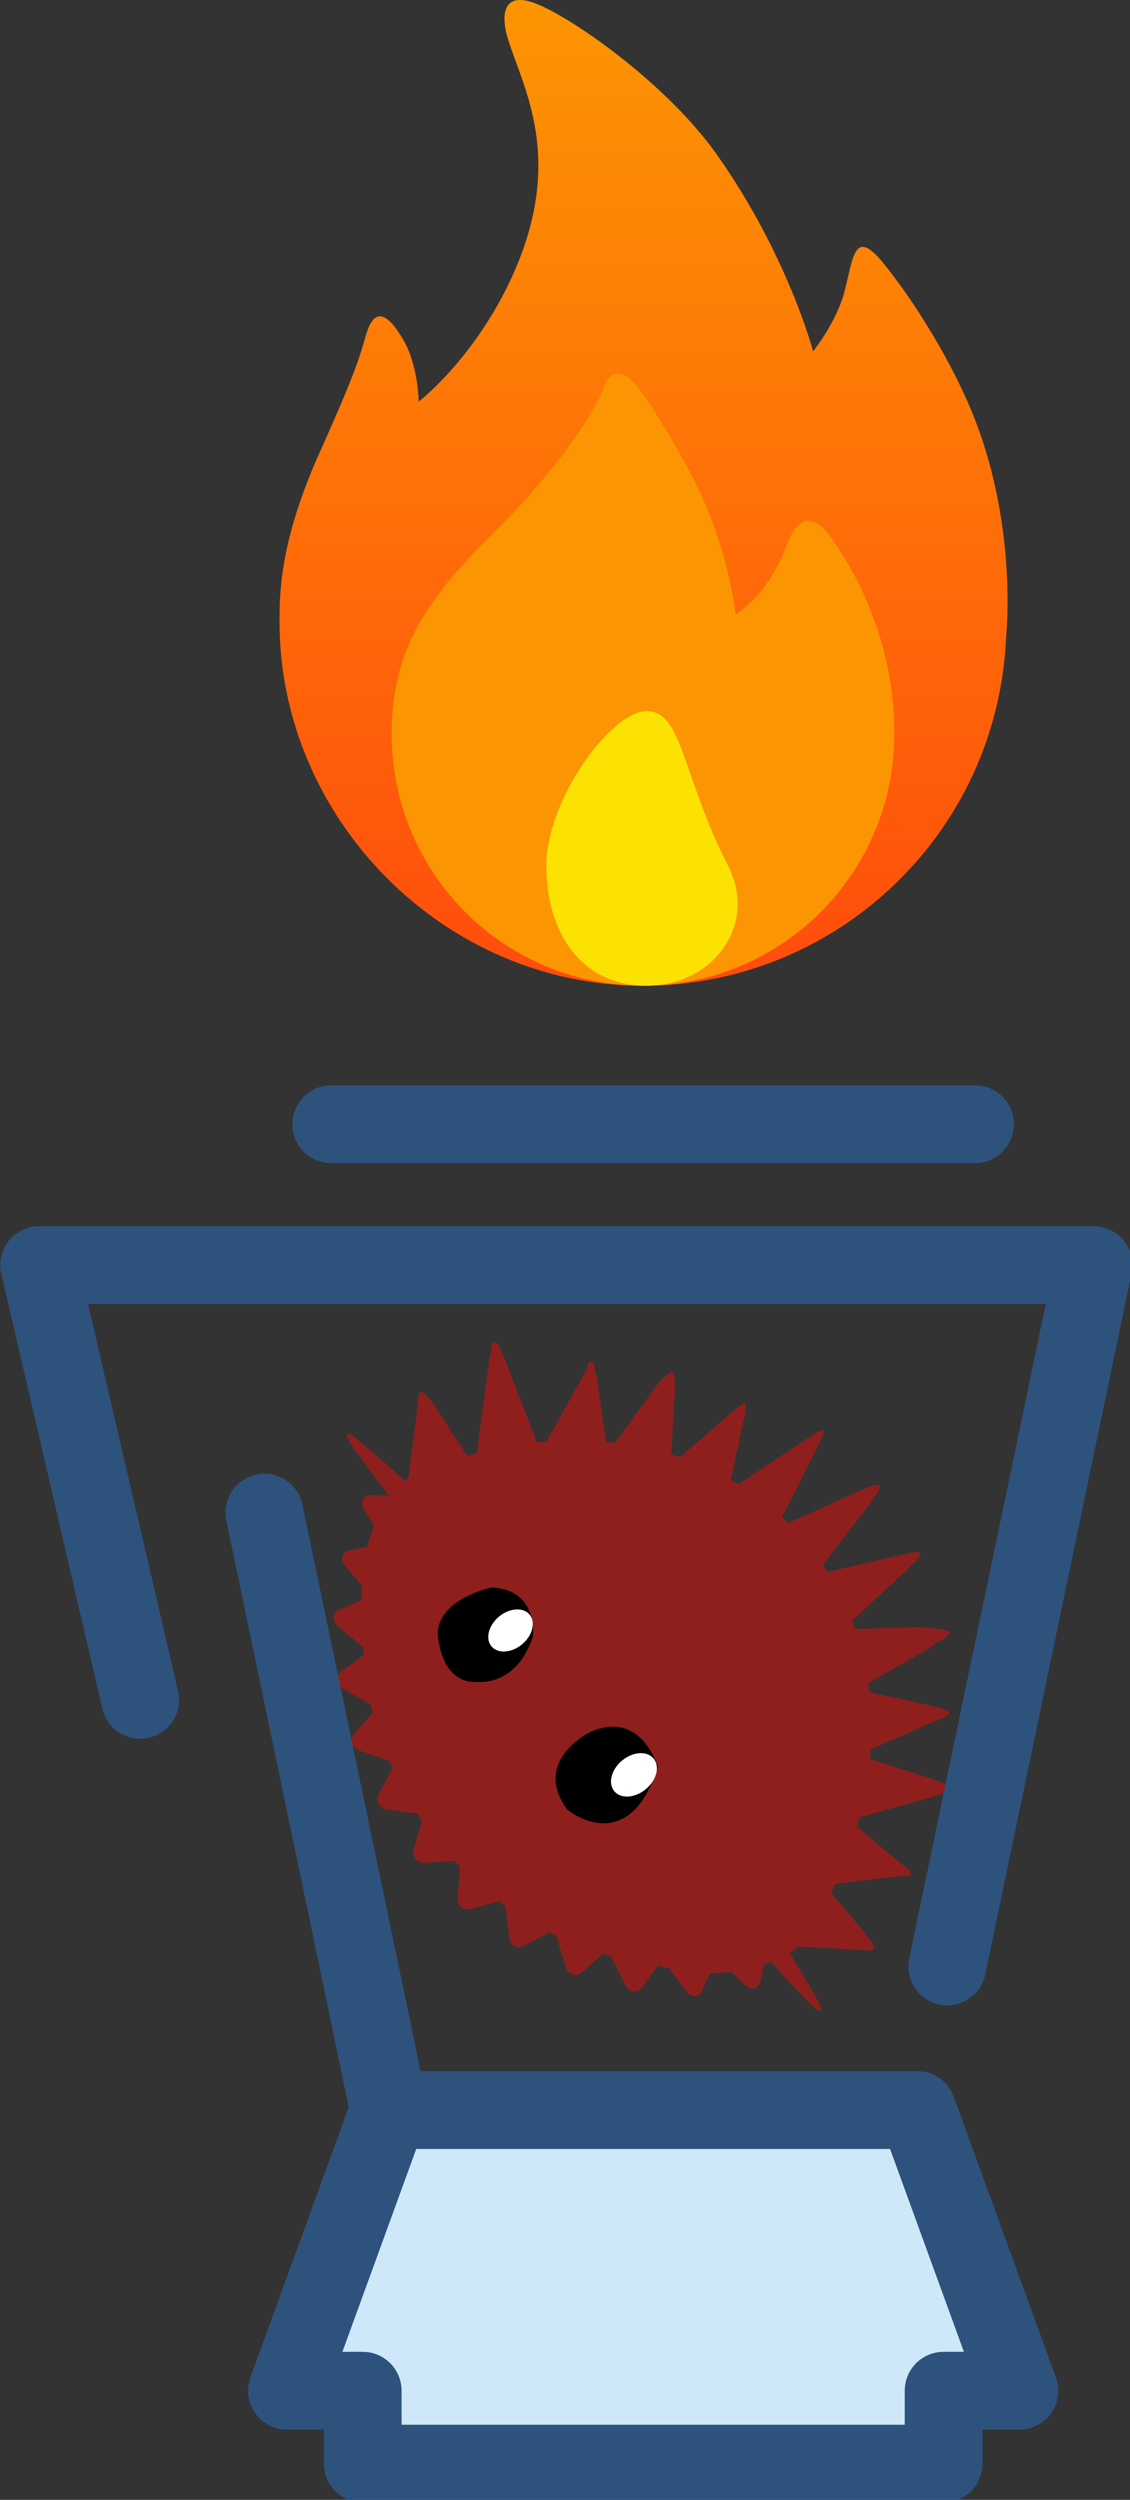 <?xml version="1.0" encoding="UTF-8" standalone="no"?>
<!-- Created with Inkscape (http://www.inkscape.org/) -->

<svg
   width="33.903mm"
   height="74.962mm"
   viewBox="0 0 33.903 74.962"
   version="1.1"
   id="svg864"
   xml:space="preserve"
   inkscape:version="1.2.2 (b0a8486541, 2022-12-01)"
   sodipodi:docname="featured.svg"
   inkscape:export-filename="featured.jpg"
   inkscape:export-xdpi="154.52608"
   inkscape:export-ydpi="154.52608"
   xmlns:inkscape="http://www.inkscape.org/namespaces/inkscape"
   xmlns:sodipodi="http://sodipodi.sourceforge.net/DTD/sodipodi-0.dtd"
   xmlns="http://www.w3.org/2000/svg"
   xmlns:svg="http://www.w3.org/2000/svg"><rect x="0" y="0" width="33.903" height="74.962" fill="#333333" stroke="none"/><sodipodi:namedview
     id="namedview866"
     pagecolor="#ffffff"
     bordercolor="#000000"
     borderopacity="0.25"
     inkscape:showpageshadow="2"
     inkscape:pageopacity="0.0"
     inkscape:pagecheckerboard="0"
     inkscape:deskcolor="#d1d1d1"
     inkscape:document-units="mm"
     showgrid="false"
     showguides="true"
     inkscape:zoom="0.75009824"
     inkscape:cx="266.63174"
     inkscape:cy="-81.989261"
     inkscape:window-width="2560"
     inkscape:window-height="1403"
     inkscape:window-x="1920"
     inkscape:window-y="0"
     inkscape:window-maximized="1"
     inkscape:current-layer="layer1" /><defs
     id="defs861"><style
       id="style2095">

      .cls-3 {
        fill: url(#linear-gradient-1);
      }

      .cls-4 {
        fill: #fc9502;
      }

      .cls-5 {
        fill: #fce202;
      }
    </style><linearGradient
       id="linear-gradient-1"
       gradientUnits="userSpaceOnUse"
       x1="94.141"
       y1="255"
       x2="94.141"
       y2="0.188"><stop
         offset="0"
         stop-color="#ff4c0d"
         id="stop2097" /><stop
         offset="1"
         stop-color="#fc9502"
         id="stop2099" /></linearGradient></defs><g
     inkscape:label="Layer 1"
     inkscape:groupmode="layer"
     id="layer1"
     transform="translate(-58.501,-186.335)"><g
       transform="matrix(0.015,0.018,-0.018,0.015,77.187,220.358)"
       id="g1011">
	<g
   id="g841">
		<path
   inkscape:connector-curvature="0"
   id="path833"
   d="m 146.014,554.568 c 1.591,3.545 5.165,6.132 9.438,6.83 l 42.059,6.831 c 1.581,2.84 3.243,5.638 4.911,8.414 l -18.34,33.827 c -1.888,3.447 -1.577,7.5 0.781,10.702 2.349,3.221 6.4,5.152 10.76,5.091 l 42.82,-0.495 c 2.171,2.474 4.378,4.926 6.632,7.333 l -10.506,36.433 c -1.063,3.699 0.122,7.617 3.146,10.377 3.008,2.749 7.431,3.947 11.671,3.155 l 41.844,-7.838 c 2.662,2.061 5.372,4.098 8.109,6.094 l -2.189,37.566 c -0.23,3.802 1.81,7.46 5.388,9.639 3.576,2.194 8.159,2.604 12.14,1.1 l 39.174,-14.833 c 3.104,1.573 6.225,3.132 9.381,4.642 l 6.194,37.179 c 0.626,3.767 3.436,7.009 7.425,8.542 3.976,1.538 8.571,1.153 12.125,-1.009 l 35.074,-21.251 c 3.396,1.021 6.807,2.001 10.265,2.942 l 14.3,35.416 c 1.455,3.609 4.91,6.306 9.169,7.127 4.244,0.814 8.649,-0.345 11.652,-3.066 l 29.687,-26.946 c 3.522,0.409 7.048,0.789 10.584,1.114 l 21.947,32.409 c 2.226,3.281 6.218,5.33 10.565,5.413 4.334,0.083 8.41,-1.812 10.733,-5.008 l 23.126,-31.552 c 3.547,-0.188 7.099,-0.435 10.628,-0.709 l 28.682,28.058 c 2.905,2.835 7.279,4.161 11.538,3.509 4.282,-0.666 7.842,-3.222 9.418,-6.773 l 15.601,-34.846 c 3.479,-0.81 6.926,-1.668 10.365,-2.55 l 34.257,22.572 c 3.483,2.302 8.062,2.861 12.1,1.468 4.025,-1.379 6.964,-4.513 7.725,-8.252 l 7.556,-36.917 c 3.208,-1.389 6.385,-2.818 9.552,-4.281 l 38.6,16.313 c 3.92,1.661 8.535,1.422 12.17,-0.636 3.65,-2.042 5.828,-5.619 5.732,-9.426 l -0.802,-37.625 c 2.803,-1.892 5.578,-3.823 8.327,-5.78 l 41.521,9.426 c 4.218,0.946 8.677,-0.075 11.79,-2.709 3.135,-2.644 4.454,-6.513 3.53,-10.249 l -9.146,-36.808 c 2.32,-2.329 4.618,-4.687 6.875,-7.074 l 42.77,2.125 c 4.316,0.19 8.473,-1.549 10.943,-4.679 2.478,-3.11 2.918,-7.147 1.181,-10.665 l -17.104,-34.501 c 1.774,-2.712 3.535,-5.445 5.231,-8.222 l 42.278,-5.226 c 4.297,-0.526 7.954,-2.975 9.684,-6.465 1.72,-3.5 1.257,-7.533 -1.215,-10.677 L 921.479,528.24 c 0.203,-0.531 -1.999,-32.28 -21.526,-58.158 0,0 -0.169,-0.069 -0.475,-0.191 C 855.033,407.22 716.712,359.6 552.124,356.465 378.036,353.149 231.49,400.686 193.714,467.318 176.853,484.381 172.602,512.466 173.11,513.99 l -25.495,29.958 c -2.602,3.046 -3.19,7.059 -1.601,10.62 z"
   fill="#8f1f1d" />
		<path
   inkscape:connector-curvature="0"
   id="path835"
   d="m 1006.008,420.45 c -1.728,-4.947 -19.723,-3.687 -24.194,-4.556 l -65.68,0.586 c -1.701,-3.954 -3.489,-7.85 -5.283,-11.713 l 42.551,-65.735 c 1.905,-4.904 12.443,-11.779 9.923,-16.227 -2.512,-4.469 -18.607,1.506 -23.153,1.708 l -67.827,12.061 c -2.313,-3.422 -4.662,-6.814 -7.059,-10.144 l 38.03,-84.758 c 1.039,-5.237 12.658,-26.514 9.45,-30.318 -3.189,-3.792 -18.273,9.018 -22.681,10.249 l -73.744,46.76 c -2.816,-2.829 -5.681,-5.624 -8.575,-8.362 l 20.894,-73.414 c 0.168,-5.358 11.334,-30.76 7.561,-33.733 -3.771,-2.993 -16.667,8.452 -20.79,10.675 l -65.16,50.814 c -3.268,-2.13 -6.552,-4.242 -9.872,-6.284 l 15.496,-86.805 c -0.726,-5.287 5.608,-32.964 1.417,-35.016 -4.174,-2.061 -26.104,22.056 -29.768,25.194 l -51.029,65.23 c -3.562,-1.346 -7.138,-2.635 -10.763,-3.867 L 660.92,74.281 c -1.585,-5.042 -1.212,-22.872 -5.67,-23.913 -4.442,-1.033 -10.15,14.875 -13.23,18.788 l -44.103,87.736 c -3.682,-0.482 -7.366,-0.922 -11.061,-1.283 L 564.527,54.643 C 562.143,50.081 559.614,35 555.078,35 c -4.522,0 -8.035,18.07 -10.396,22.631 l -27.077,97.982 c -3.695,0.361 -7.396,0.801 -11.07,1.283 L 468.137,67.88 c -3.084,-3.914 -8.33,-23.237 -12.758,-22.205 -4.455,1.053 -3.621,15.455 -5.197,20.497 l -11.499,106.627 c -3.614,1.232 -7.193,2.532 -10.764,3.867 l -34.912,-44.734 c -3.677,-3.148 -24.165,-34.096 -28.351,-32.026 -4.172,2.051 -1.167,34.426 -1.89,39.712 l 1.271,68.443 c -3.32,2.042 -6.606,4.14 -9.883,6.284 l -63.681,-59.354 c -4.12,-2.232 -12.786,-11.533 -16.538,-8.541 -3.769,2.974 -0.643,16.419 -0.472,21.778 l 23.196,91.775 c -2.887,2.738 -5.745,5.533 -8.575,8.362 l -69.905,-43.344 c -4.418,-1.22 -18.065,-11.905 -21.263,-8.113 -3.218,3.804 4.164,7.809 5.197,13.047 l 36.995,96.478 c -2.376,3.342 -4.729,6.721 -7.034,10.144 L 118.07,298.04 c -4.506,-0.151 -16.917,-6.178 -19.435,-1.708 -2.522,4.447 8.045,10.896 9.923,15.8 l 85.012,92.637 c -1.798,3.863 -3.583,7.759 -5.3,11.713 l -82.547,-9.979 c -4.47,0.857 -16.217,-1.544 -17.956,3.415 -1.728,4.972 9.648,11.415 12.286,15.774 l 61.741,66.493 c -0.201,0.755 2.702,45.391 23.563,81.296 0,0 0.177,0.092 0.499,0.258 47.554,87.035 192.733,150.364 364.46,150.364 181.639,0 333.578,-70.85 371.705,-165.663 17.261,-24.474 21.158,-64.123 20.598,-66.255 l 50.158,-54.084 c 2.656,-4.362 14.956,-12.68 13.231,-17.651 z"
   fill="#8f1f1d" />
		<path
   inkscape:connector-curvature="0"
   id="path837"
   d="m 195.34,493.008 c 0,0 -94.761,13.599 -116.083,18.311 -21.321,4.711 -7.095,8.297 0,9.421 24.757,3.927 146.88,7.067 149.25,7.853 2.369,0.785 -33.167,-35.585 -33.167,-35.585 z"
   fill="#8f1f1d" />
		<path
   inkscape:connector-curvature="0"
   id="path839"
   d="m 896.038,499.622 c 0,0 94.762,13.6 116.083,18.311 21.32,4.712 7.095,8.298 0,9.422 -24.758,3.927 -146.88,7.067 -149.249,7.853 -2.37,0.784 33.166,-35.586 33.166,-35.586 z"
   fill="#8f1f1d" />
	</g>
	<g
   transform="translate(-48,14)"
   id="g847">
		<path
   inkscape:connector-curvature="0"
   id="path843"
   d="m 467.982,486.018 c 0,0 -41.096,-44.997 -82.191,0 0,0 -32.292,60.001 0,89.998 0,0 52.837,41.999 82.191,0 0,0 35.226,-33.002 0,-89.998 z" />
		<path
   inkscape:connector-curvature="0"
   id="path845"
   d="m 420.404,502.71 c 0,17.521 10.329,31.727 23.066,31.727 12.735,0 23.064,-14.205 23.064,-31.727 0,-17.522 -10.329,-31.728 -23.064,-31.728 -12.738,0 -23.066,14.206 -23.066,31.728 z"
   fill="#ffffff" />
	</g>
	<g
   transform="translate(-48,14)"
   id="g853">
		<path
   inkscape:connector-curvature="0"
   id="path849"
   d="m 698.226,469.498 c 0,0 -70.494,-31.212 -89.735,38.454 0,0 -20.153,81.201 57.891,85.784 -10e-4,0 99.518,-19.168 31.844,-124.238 z" />
		<path
   inkscape:connector-curvature="0"
   id="path851"
   d="m 662.819,499.628 c 0,18.068 10.65,32.723 23.79,32.723 13.133,0 23.786,-14.654 23.786,-32.723 0,-18.072 -10.653,-32.723 -23.786,-32.723 -13.139,0 -23.79,14.651 -23.79,32.723 z"
   fill="#ffffff" />
	</g>
	
	
	
	
	
	
	
	
	
	
	
</g><g
       id="g1700"
       transform="matrix(0.083,0,0,0.083,54.245,218.881)"><polygon
         style="fill:#cee8fa"
         points="382.855,370.221 191.901,370.221 154.983,471.605 182.39,471.605 182.39,497.951 392.368,497.951 392.368,471.605 419.775,471.605 "
         id="polygon1680" /><g
         id="g1688">
	<path
   style="fill:#2d527c"
   d="m 396.057,365.415 c -2.02,-5.548 -7.296,-9.241 -13.2,-9.241 H 203.321 L 160.597,151.48 c -1.585,-7.596 -9.031,-12.461 -16.623,-10.882 -7.596,1.586 -12.468,9.028 -10.882,16.623 l 44.239,211.955 -35.549,97.622 c -1.568,4.307 -0.937,9.109 1.693,12.865 2.629,3.755 6.925,5.992 11.509,5.992 h 13.358 v 12.298 c 0,7.758 6.29,14.049 14.049,14.049 h 209.978 c 7.759,0 14.049,-6.291 14.049,-14.049 v -12.298 h 13.358 c 4.584,0 8.88,-2.237 11.509,-5.992 2.63,-3.755 3.261,-8.557 1.693,-12.865 z m -3.689,92.141 c -7.759,0 -14.049,6.291 -14.049,14.049 v 12.298 h -181.88 v -12.298 c 0,-7.758 -6.29,-14.049 -14.049,-14.049 h -7.341 l 26.687,-73.285 H 373.02 l 26.687,73.285 z"
   id="path1682" />
	<path
   style="fill:#2d527c"
   d="m 457.478,56.069 c -2.668,-3.282 -6.672,-5.187 -10.902,-5.187 H 65.425 c -4.285,0 -8.337,1.957 -11.002,5.312 -2.665,3.355 -3.653,7.745 -2.682,11.918 l 36.527,157.086 c 1.756,7.558 9.305,12.252 16.866,10.503 7.557,-1.758 12.259,-9.309 10.502,-16.866 L 83.115,78.98 H 429.292 L 379.93,315.476 c -1.585,7.595 3.286,15.037 10.882,16.623 0.968,0.202 1.933,0.299 2.884,0.299 6.512,0 12.355,-4.555 13.738,-11.182 L 460.327,67.801 c 0.867,-4.141 -0.181,-8.45 -2.849,-11.732 z"
   id="path1684" />
	<path
   style="fill:#2d527c"
   d="M 403.746,28.098 H 171.011 c -7.759,0 -14.049,-6.291 -14.049,-14.049 C 156.962,6.291 163.252,0 171.011,0 h 232.736 c 7.759,0 14.049,6.291 14.049,14.049 0,7.758 -6.291,14.049 -14.05,14.049 z"
   id="path1686" />
</g></g><g
       id="fire"
       transform="matrix(0.116,0,0,0.116,66.888,186.335)"><path
         d="m 187.899,164.809 c -2.096,50.059 -43.325,90.003 -93.899,90.003 -51.915,0 -94,-43.5 -94,-94 0,-6.75 -0.121,-20.24 10,-43 6.057,-13.621 9.856,-22.178 12,-30 1.178,-4.299 3.469,-11.129 10,0 3.851,6.562 4,16 4,16 0,0 14.328,-10.995 24,-32 14.179,-30.793 2.866,-49.2 -1,-62 -1.338,-4.428 -2.178,-12.386 7,-9 9.352,3.451 34.076,20.758 47,39 18.445,26.035 25,51 25,51 0,0 5.906,-7.33 8,-15 2.365,-8.661 2.4,-17.239 9.999,-7.999 7.227,8.787 17.96,25.3 24.001,40.999 10.969,28.509 7.899,55.997 7.899,55.997 z"
         id="path-1"
         class="cls-3"
         fill-rule="evenodd"
         style="fill:url(#linear-gradient-1)" /><path
         d="m 94,254.812 c -35.899,0 -65,-29.101 -65,-65 0,-21.661 8.729,-34.812 26.896,-52.646 11.632,-11.419 22.519,-25.444 27.146,-34.994 0.911,-1.88 2.984,-11.677 10.977,-0.206 4.193,6.016 10.766,16.715 14.981,25.846 7.266,15.743 9,31 9,31 0,0 7.121,-4.196 12,-15 1.573,-3.482 4.753,-16.664 13.643,-3.484 6.523,9.672 15.484,27.062 15.357,49.484 0,35.899 -29.102,65 -65,65 z"
         id="path-2"
         class="cls-4"
         fill-rule="evenodd" /><path
         d="m 95,183.812 c 9.25,0 9.25,17.129 21,40 7.824,15.229 -3.879,31 -21,31 -17.121,0 -26,-13.879 -26,-31 0,-17.12 16.75,-40 26,-40 z"
         id="path-3"
         class="cls-5"
         fill-rule="evenodd" /></g></g></svg>
